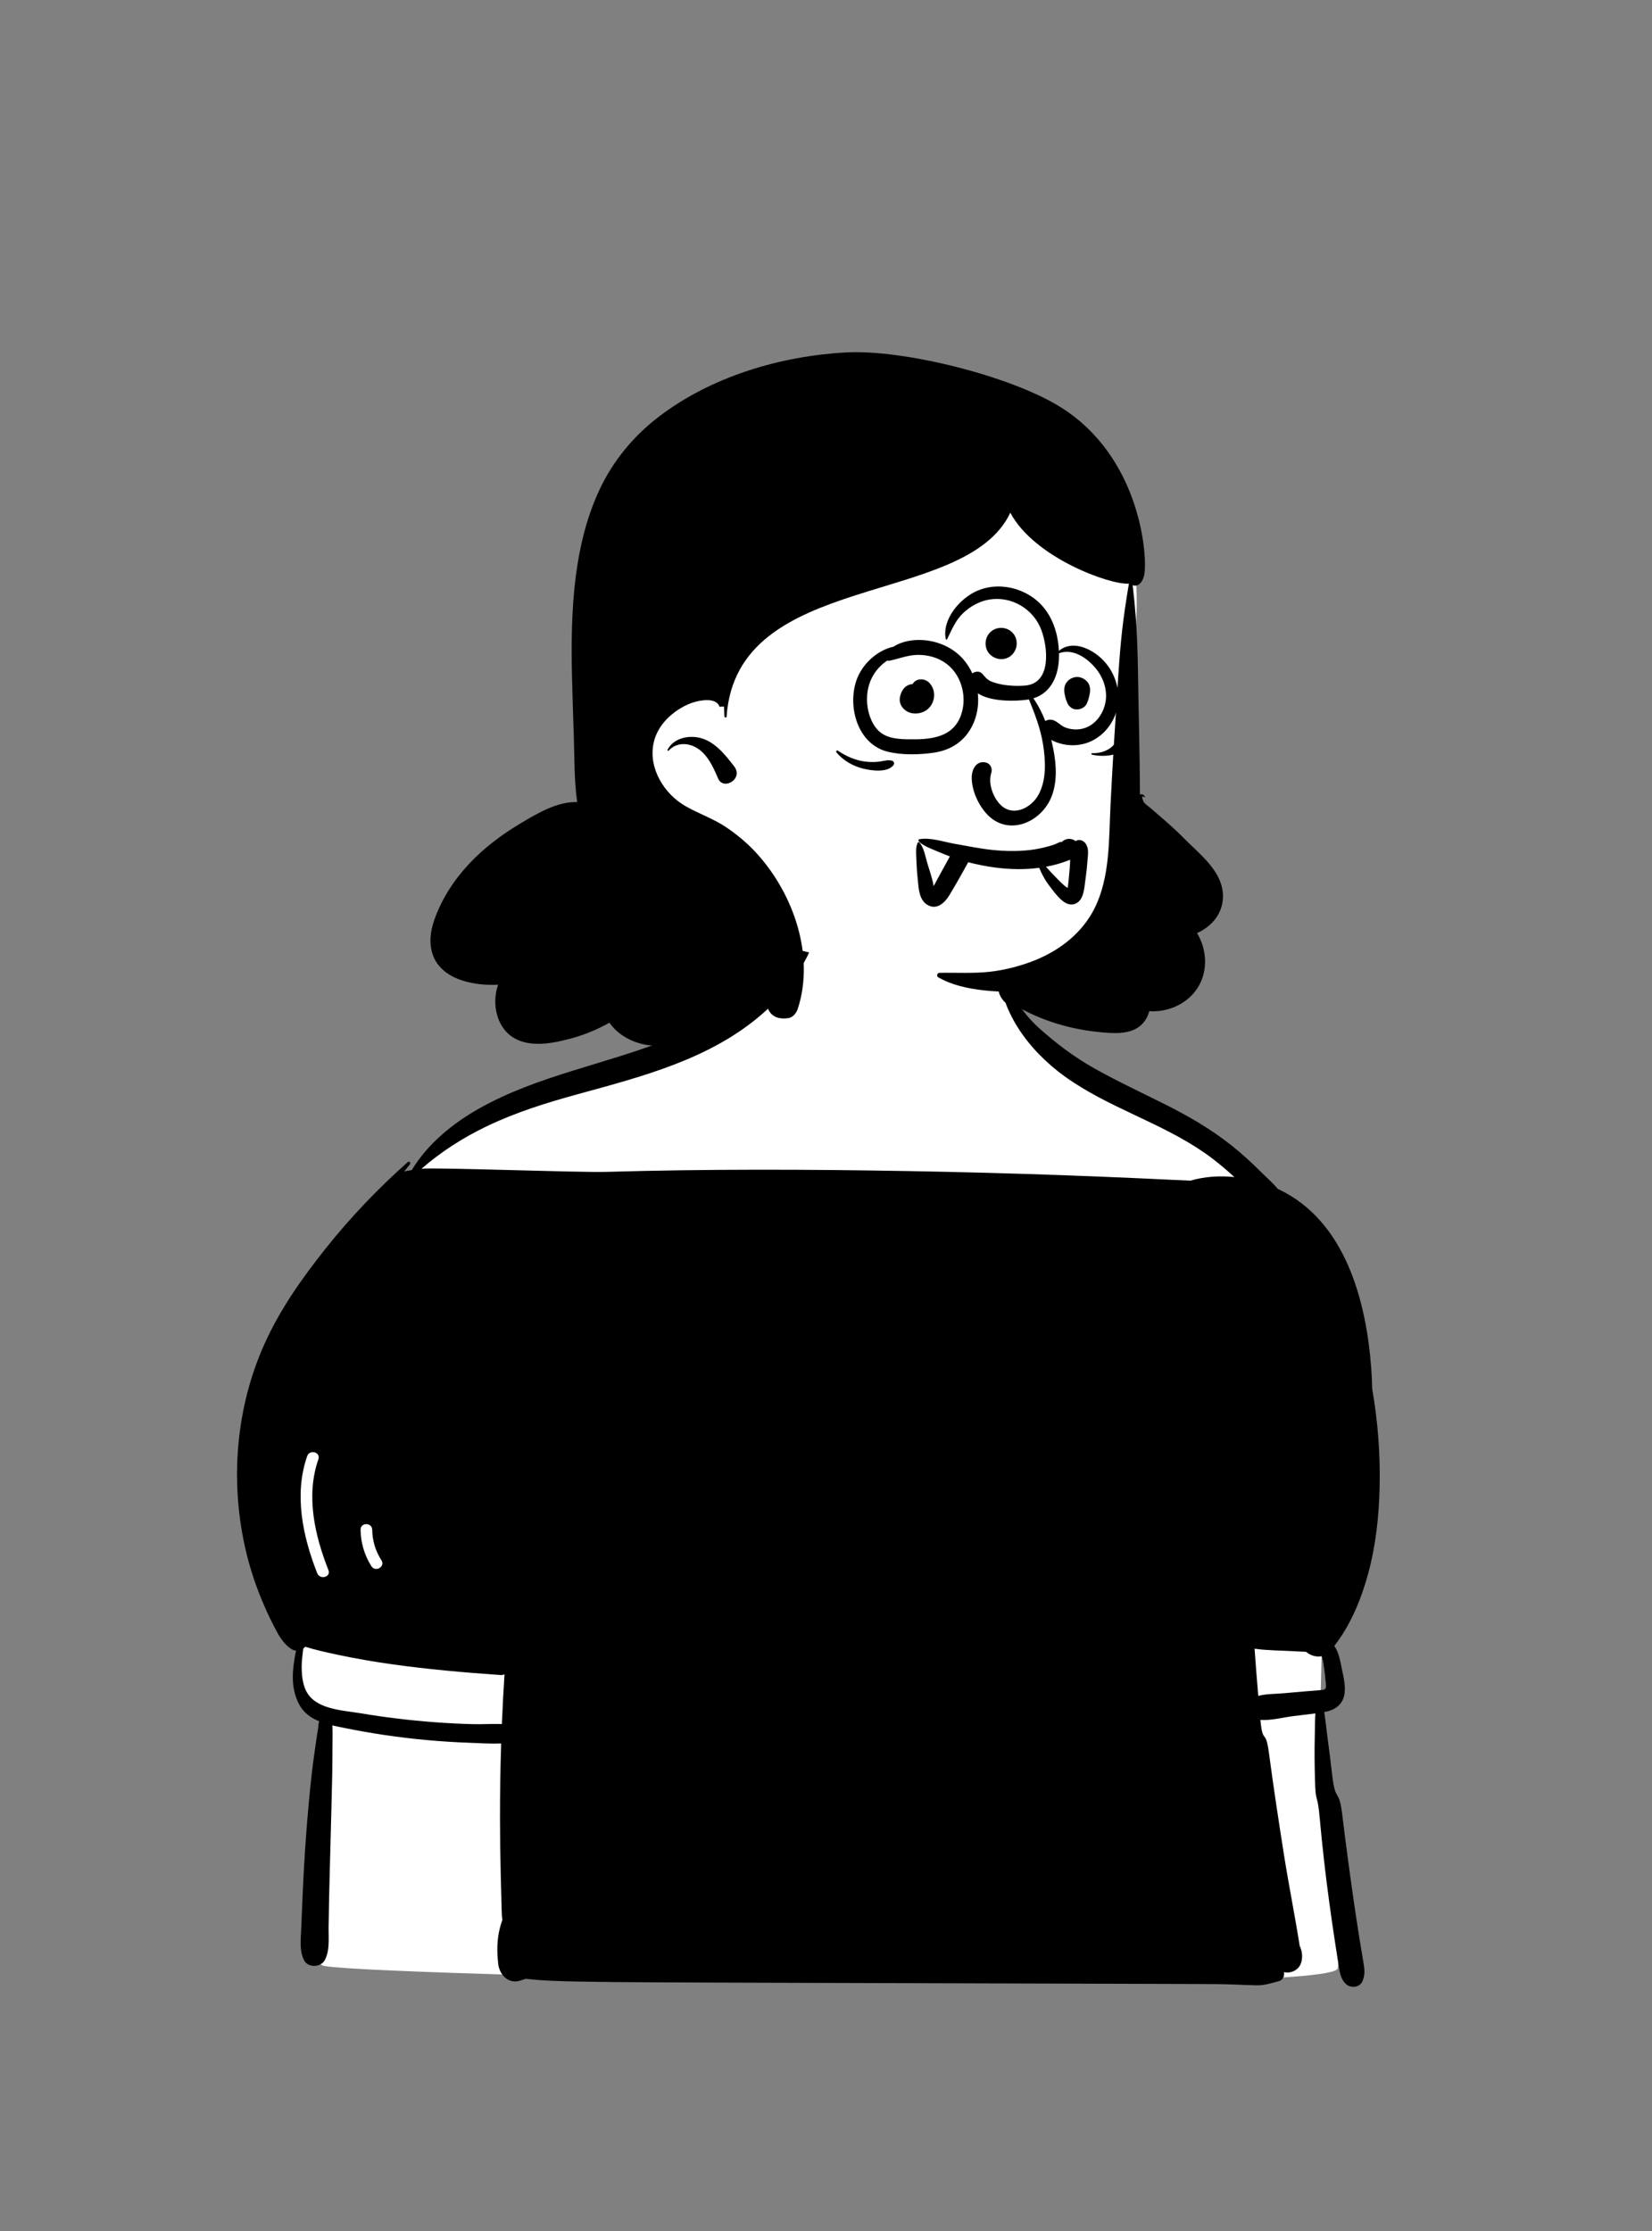 <svg width="240" height="324" viewBox="0 0 240 324" fill="none" xmlns="http://www.w3.org/2000/svg">
<rect x="0" y="0" width="240" height="324" fill="#808080" stroke="none"/>
<path fill-rule="evenodd" clip-rule="evenodd" d="M192.796 271.477C192.283 266.715 191.967 261.919 191.786 257.133C191.605 252.353 191.842 247.514 191.946 242.732C192.158 233.003 192.502 223.252 191.728 213.539C190.996 204.359 189.316 195.243 186.666 186.422C185.375 182.127 184.015 177.658 181.892 173.689C179.757 169.698 176.375 167.041 172.661 164.604C168.706 162.009 164.783 159.365 160.844 156.746C157.537 154.548 151.586 151.989 148.873 149.051C146.018 145.958 145.481 138.293 143.58 134.63C141.729 131.062 136.488 128.735 132.452 128.735C125.772 128.735 120.711 128.393 115.219 134.574C112.478 137.659 114.659 140.777 111.786 143.737C109.145 146.458 102.392 149.255 98.988 150.834C94.911 152.726 90.732 154.396 86.492 155.883C82.166 157.401 77.732 158.532 73.383 159.964C69.213 161.336 63.769 166.995 60.533 169.988C57.524 172.772 56.777 172.46 54.489 175.841C49.469 183.262 44.443 190.768 40.445 198.803C38.453 202.805 36.525 207.015 35.803 211.459C35.032 216.2 35.796 220.781 37.046 225.371C38.318 230.042 42.358 234.489 43.674 239.149C44.281 241.296 42.199 243.639 43.157 245.662C43.635 246.673 44.237 247.572 44.923 248.453C45.451 249.131 47.512 248.981 47.779 249.811C48.048 250.65 46.557 252.39 46.535 253.258C46.503 254.501 46.454 255.743 46.413 256.985L46.172 264.328C46.014 269.154 45.856 273.979 45.698 278.805C45.646 280.38 45.57 281.919 45.948 283.414C45.812 283.287 45.682 283.15 45.564 282.995C45.218 282.543 44.483 282.926 44.777 283.456C45.268 284.338 45.973 284.96 46.802 285.406C47.765 286.827 193.629 289.999 194.347 285.846C194.75 283.516 194.017 281.022 193.724 278.706C193.419 276.295 193.056 273.894 192.796 271.477Z" fill="white"/>
<path fill-rule="evenodd" clip-rule="evenodd" d="M44.625 211.468C44.982 210.445 46.614 210.888 46.255 211.917C44.408 217.21 45.718 222.971 47.715 228.024C48.116 229.038 46.481 229.473 46.086 228.473C43.985 223.158 42.685 217.027 44.625 211.468ZM57.012 241.704C62.222 242.437 67.436 242.889 72.682 243.255C72.916 243.272 73.119 243.236 73.294 243.16C73.138 245.563 73.011 247.968 72.912 250.373C71.482 250.333 70.022 250.428 68.604 250.39C66.751 250.339 64.901 250.246 63.052 250.105C59.473 249.834 55.901 249.403 52.362 248.807C51.039 248.585 49.36 248.45 47.854 248.01C46.43 247.594 45.162 246.905 44.496 245.607C43.93 244.508 43.827 243.162 43.827 241.947C43.827 241.11 43.971 240.26 44.057 239.417C44.165 239.341 44.262 239.25 44.34 239.149C45.912 239.645 47.543 239.994 49.14 240.332C51.741 240.886 54.38 241.334 57.012 241.704ZM54.074 222.162C54.102 223.777 54.549 225.244 55.419 226.604C56.007 227.525 54.543 228.372 53.959 227.458C52.936 225.856 52.417 224.059 52.383 222.162C52.364 221.071 54.054 221.075 54.074 222.162ZM187.622 239.784C188.327 239.824 189.037 239.848 189.744 239.886C190.369 240.42 191.233 240.693 192.022 240.523C192.049 240.592 192.074 240.668 192.096 240.757C192.236 241.3 192.305 241.883 192.386 242.437C192.466 242.982 192.527 243.532 192.57 244.081C192.591 244.358 192.724 244.984 192.555 245.225C192.403 245.442 192.067 245.423 191.834 245.451C191.209 245.518 190.575 245.55 189.946 245.603C188.756 245.707 187.567 245.81 186.379 245.914C185.215 246.015 183.937 245.984 182.798 246.29C182.604 244.005 182.427 241.721 182.262 239.434C184.026 239.694 185.87 239.687 187.622 239.784ZM39.709 235.995C40.419 237.367 41.074 238.715 42.432 239.539C42.61 239.645 42.808 239.702 43.011 239.717C42.859 240.37 42.764 241.038 42.679 241.655C42.494 243.014 42.453 244.419 42.794 245.759C43.125 247.063 43.675 248.228 44.752 249.063C45.253 249.452 45.8 249.748 46.375 249.982C46.277 250.255 46.22 250.526 46.25 250.824C46.113 251.514 46.022 252.218 45.922 252.892C45.705 254.389 45.487 255.887 45.316 257.392C44.974 260.385 44.706 263.378 44.48 266.381C44.254 269.376 44.091 272.375 43.956 275.376C43.886 276.91 43.825 278.445 43.767 279.981C43.711 281.56 43.455 283.175 44.152 284.64C44.714 285.823 46.613 285.755 47.196 284.64C47.936 283.221 47.718 281.537 47.737 279.981C47.756 278.517 47.782 277.05 47.813 275.585C47.877 272.586 47.97 269.589 48.044 266.59C48.115 263.663 48.204 260.738 48.263 257.811C48.293 256.278 48.295 254.746 48.303 253.214C48.308 252.364 48.344 251.458 48.28 250.572C48.808 250.696 49.341 250.802 49.867 250.91C53.883 251.734 57.941 252.334 62.025 252.706C64.077 252.892 66.134 253.023 68.192 253.098C69.705 253.152 71.272 253.258 72.808 253.201C72.688 256.87 72.633 260.541 72.639 264.213C72.644 266.861 72.68 269.509 72.745 272.157C72.781 273.55 72.811 274.943 72.853 276.335C72.872 276.961 72.872 277.593 72.914 278.216C72.927 278.411 72.954 278.599 72.99 278.785C72.851 279.18 72.734 279.571 72.639 279.937C72.175 281.712 72.175 283.418 72.382 285.227C72.559 286.761 73.85 288.184 75.555 287.645C75.832 287.558 76.108 287.467 76.383 287.374C78.893 287.66 81.418 287.725 83.963 287.774C87.684 287.846 91.406 287.869 95.129 287.888C102.43 287.926 109.734 287.945 117.037 287.966C131.714 288.008 146.391 288.048 161.068 288.091C165.141 288.104 169.214 288.114 173.287 288.127C175.396 288.133 177.5 288.135 179.606 288.216C180.589 288.254 181.573 288.306 182.556 288.321C183.694 288.34 184.702 288.012 185.79 287.715C186.405 287.543 186.648 286.926 186.517 286.404C187.501 286.639 188.695 286.14 189.031 285.031C189.276 284.225 189.185 283.352 188.82 282.606V282.604C188.114 278.147 187.218 273.71 186.515 269.251C185.744 264.367 185.002 259.472 184.349 254.569C183.859 250.866 183.456 253.491 183.107 249.771C184.626 249.889 186.344 249.426 187.848 249.23C188.927 249.09 190.015 248.978 191.097 248.83C191.017 249.921 191.04 251.033 191.011 252.079C190.953 254.156 190.979 256.225 191.032 258.303C191.133 262.312 191.359 259.979 191.72 263.971C192.086 267.993 192.534 272.001 193.077 276.004C193.356 278.064 193.653 280.123 193.968 282.179C194.114 283.139 194.264 284.096 194.418 285.056C194.602 286.186 194.661 287.258 195.508 288.108C196.153 288.752 197.469 288.697 197.896 287.799C198.437 286.664 198.191 285.692 197.991 284.5C197.828 283.542 197.672 282.585 197.518 281.628C197.188 279.575 196.875 277.521 196.582 275.465C196.015 271.502 195.481 267.533 195.003 263.559C194.522 259.554 194.023 261.894 193.55 257.889C193.311 255.868 193.072 253.852 192.794 251.838C192.652 250.802 192.563 249.699 192.377 248.632C192.437 248.623 192.496 248.613 192.555 248.602C193.839 248.367 194.936 247.642 195.259 246.319C195.568 245.053 195.2 243.597 194.94 242.355C194.718 241.296 194.518 239.945 193.837 239.038C196.237 235.98 197.798 232.132 198.793 228.432C199.878 224.401 200.332 220.194 200.428 216.029C200.54 211.203 200.176 206.406 199.349 201.687C199.33 200.687 199.284 199.688 199.21 198.69C198.483 188.892 195.432 177.295 185.761 172.717C185.722 172.698 185.682 172.681 185.642 172.664C184.884 171.757 183.937 170.941 183.172 170.179C181.818 168.826 180.403 167.532 178.903 166.34C175.932 163.98 172.675 162.094 169.288 160.397C165.863 158.679 162.388 157.066 159.041 155.192C156.126 153.556 153.502 151.586 151.011 149.362C148.212 146.862 146.22 143.491 145.438 139.812C145.398 139.619 145.113 139.672 145.108 139.856C144.903 146.6 149.454 152.56 154.691 156.331C160.953 160.835 168.515 162.967 174.865 167.334C176.444 168.418 177.92 169.642 179.325 170.941C177.172 170.722 174.982 170.861 172.964 171.457C172.17 171.408 171.371 171.394 170.575 171.356C168.753 171.265 166.93 171.18 165.107 171.1C161.391 170.935 157.672 170.785 153.954 170.654C146.659 170.396 139.362 170.202 132.065 170.073C117.401 169.813 102.718 169.762 88.056 170.187C84.079 170.301 63.172 169.509 61.237 169.732C64.083 167.268 67.206 165.256 70.639 163.601C74.934 161.536 79.373 160.158 83.959 158.899C93.405 156.305 103.214 153.805 110.773 147.217C112.651 145.579 114.32 143.696 115.687 141.61C116.993 139.619 118.444 137.07 118.48 134.642C118.506 132.918 116.106 132.29 115.252 133.767C114.722 134.682 114.46 135.686 114.027 136.646C113.596 137.597 113.084 138.514 112.516 139.391C111.399 141.116 110.013 142.654 108.504 144.043C105.289 147.006 101.393 149.177 97.362 150.819C88.21 154.545 78.2 156.117 69.527 161.029C65.733 163.178 62.101 166.144 59.822 169.927C59.454 169.984 59.089 170.052 58.723 170.128C58.996 169.783 59.27 169.439 59.547 169.096C59.729 168.872 59.448 168.577 59.226 168.775C54.914 172.613 50.942 176.758 47.342 181.276C43.898 185.601 40.687 190.132 38.414 195.196C34.328 204.293 33.428 214.697 35.539 224.424C36.113 227.074 36.925 229.669 37.958 232.178C38.49 233.474 39.067 234.75 39.709 235.995Z" fill="black"/>
<path fill-rule="evenodd" clip-rule="evenodd" d="M161.371 73.46C155.022 64.717 143.331 62.203 133.192 64.329C113.371 67.943 94.434 83.071 90.932 103.645C85.468 116.092 88.957 135.696 104.848 137.161C107.11 137.289 109.351 136.768 111.617 137.049C125.449 139.259 141.794 148.721 154.038 137.563C154.652 138.002 155.46 138.215 156.148 137.949C161.36 135.934 161.605 130.106 162.049 125.315C162.623 119.124 163.161 112.93 163.663 106.733C163.843 96.047 168.077 82.693 161.371 73.46Z" fill="white"/>
<path fill-rule="evenodd" clip-rule="evenodd" d="M122.943 51.182C131.288 50.738 146.665 54.562 153.945 59.045C165.807 66.349 166.726 80.919 166.242 83.438C166.059 84.4 165.471 85.289 164.552 84.994C165.332 91.613 165.271 95.396 165.402 102.054L165.492 106.499C165.55 109.462 165.6 112.425 165.613 115.39C165.913 115.278 166.209 115.415 166.319 115.703C166.346 115.773 166.251 115.811 166.204 115.771C165.676 115.31 166.052 116.36 166.234 116.574C166.485 116.867 166.904 117.144 167.197 117.396L167.995 118.087L168.792 118.776C169.823 119.665 170.819 120.556 171.78 121.514L172.042 121.777C173.793 123.557 175.988 125.279 177.078 127.581C178.12 129.779 177.799 132.27 176.069 134.023C175.439 134.659 174.704 135.145 173.905 135.513C175.327 137.855 175.534 140.951 174.051 143.36C172.566 145.778 169.709 147.044 166.959 146.85C166.874 147.194 166.743 147.53 166.57 147.849C165.479 149.854 163.31 150.115 161.252 150.007L161.172 150.003C156.541 149.736 152.085 148.576 148.029 146.321C146.622 146.416 145.367 145.26 145.092 143.992C144.353 143.965 143.609 143.903 142.851 143.816C140.601 143.557 138.294 143.073 136.31 141.929C136.006 141.754 136.147 141.291 136.485 141.282C138.902 141.227 141.321 141.395 143.734 141.133C145.948 140.894 148.308 140.283 150.372 139.452C154.082 137.956 157.264 135.418 159.019 131.901C161.292 127.348 161.085 121.881 161.333 116.935C161.606 111.461 161.944 105.991 162.304 100.523L162.479 97.901C162.829 92.792 163.119 90.058 164.005 84.755C161.333 84.994 150.231 80.996 146.778 74.458C140.226 88.368 107.028 82.675 105.556 104.089C105.543 104.271 105.256 104.22 105.245 104.047L105.218 103.559C105.205 103.318 105.193 103.08 105.184 102.845L105.178 102.61L104.656 102.616C104.656 102.681 104.563 102.705 104.54 102.635C104.047 101.238 101.702 101.688 100.682 102.02C99.763 102.32 98.897 102.781 98.119 103.349C96.558 104.491 95.347 106.027 94.946 107.948C94.183 111.596 96.505 115.312 99.588 117.072C101.531 118.182 103.661 118.899 105.524 120.156C107.17 121.266 108.704 122.565 110.033 124.043C115.297 129.895 118.395 138.772 115.904 146.497C115.714 147.086 115.211 147.76 114.545 147.856C113.445 148.014 112.344 147.854 111.727 146.805C111.486 146.395 111.372 145.928 111.397 145.467C110.971 146.934 109.587 148.384 108.311 148.929C106.572 149.673 104.614 149.451 103.08 148.492L102.886 148.635C100.392 150.472 97.605 152.146 94.409 151.808C92.094 151.563 89.821 150.383 88.54 148.523C86.838 149.481 85.019 150.244 83.142 150.764L82.943 150.818C80.362 151.521 77.069 152.166 74.66 150.738C72.347 149.367 71.578 146.372 72.121 143.871C72.186 143.574 72.269 143.284 72.37 143.003C70.629 143.096 68.89 142.929 67.238 142.418C65.55 141.895 63.94 140.891 63.131 139.264C62.218 137.423 62.462 135.331 63.142 133.456C64.23 130.449 65.979 127.773 68.157 125.442C70.252 123.198 72.778 121.295 75.404 119.708L75.847 119.443C78.211 118.033 81.061 116.38 83.855 116.489C83.846 116.453 83.84 116.419 83.835 116.383C83.413 113.27 83.462 110.096 83.362 106.957C83.271 104.07 83.168 101.183 83.1 98.294C82.99 93.382 83.026 88.449 83.666 83.571C84.235 79.243 85.257 75.022 87.123 71.059C89.081 66.896 92.031 63.343 95.673 60.549C103.316 54.684 113.413 51.689 122.943 51.182ZM96.981 108.874C97.813 107.304 99.708 106.809 101.371 107.092C103.701 107.49 105.286 109.527 106.646 111.28C108.074 113.116 105.095 114.847 104.329 113.068L104.147 112.647C103.531 111.236 102.804 109.748 101.548 108.828C100.213 107.851 98.329 107.708 97.15 109.005C97.065 109.1 96.924 108.978 96.981 108.874Z" fill="black"/>
<path fill-rule="evenodd" clip-rule="evenodd" d="M133.555 121.88C135.088 121.584 136.994 122.228 138.522 122.511L138.636 122.531C140.489 122.855 142.338 123.247 144.211 123.438C146 123.62 147.827 123.653 149.615 123.448C150.475 123.349 151.326 123.18 152.161 122.955C152.518 122.858 152.872 122.75 153.222 122.631L153.261 122.615C153.518 122.509 154.213 122.109 154.205 122.332C154.4 122.107 154.67 121.947 154.965 121.869C155.382 121.759 155.918 121.862 156.267 122.157C156.721 121.798 157.402 122.056 157.706 122.486C158.228 123.225 158.058 124.091 157.991 124.948L157.985 125.023C157.928 125.831 157.84 126.633 157.732 127.435L157.684 127.779C157.516 128.965 157.47 130.92 156.033 131.309C154.897 131.617 153.858 130.447 153.125 129.519L152.725 129.005C152.25 128.403 151.819 127.783 151.471 127.098C151.313 126.786 151.16 126.466 151.028 126.143C151.011 126.102 150.999 126.066 150.986 126.029C148.879 126.312 146.723 126.272 144.611 125.993C143.273 125.817 141.956 125.562 140.658 125.219L140.073 126.278C139.388 127.513 138.693 128.743 137.962 129.95L137.906 130.042C137.222 131.13 136.077 132.22 134.724 131.405C133.512 130.675 133.461 129.016 133.333 127.777C133.248 126.95 133.179 126.117 133.146 125.286L133.134 124.929C133.112 124.123 132.981 123.188 133.291 122.434C133.336 122.324 133.494 122.239 133.589 122.355C134.236 123.142 134.432 124.363 134.712 125.329C135.023 126.405 135.474 127.579 135.636 128.695L135.681 128.616C135.841 128.313 136.003 128.012 136.167 127.711L136.657 126.808C137.097 125.993 137.544 125.183 137.996 124.375C137.48 124.181 136.969 123.973 136.46 123.761L135.305 123.278C134.645 123 133.973 122.685 133.477 122.178C133.389 122.088 133.42 121.906 133.555 121.88ZM155.468 124.857C154.33 125.32 153.153 125.654 151.954 125.876C152.031 125.955 152.109 126.034 152.18 126.117C152.462 126.444 152.762 126.757 153.063 127.068L153.243 127.253C153.704 127.727 154.397 128.506 155.103 128.959L155.142 128.754C155.148 128.719 155.153 128.688 155.155 128.665L155.231 127.992C155.243 127.88 155.255 127.768 155.266 127.656C155.327 127.05 155.375 126.442 155.426 125.835C155.452 125.515 155.459 125.186 155.468 124.857ZM142 85.785C144.71 84.627 147.927 85.174 150.262 86.924C152.651 88.714 153.696 91.625 153.834 94.529C155.723 92.915 158.444 94.136 160.035 95.648C161.872 97.394 162.8 100.027 162.372 102.527C161.946 105.018 160.144 107.215 157.706 107.956C156.54 108.311 155.24 108.319 154.066 107.989C153.668 107.877 153.18 107.703 152.729 107.461C152.754 107.564 152.781 107.668 152.805 107.772C153.391 110.251 153.723 113.037 152.844 115.488C151.432 119.428 146.417 121.633 143.286 118.136C142.057 116.764 141.101 114.614 141.176 112.742C141.215 111.759 141.772 110.621 142.921 110.688C143.813 110.739 144.236 111.486 144.008 112.276L143.994 112.321C143.51 113.831 144.335 116.013 145.531 117.043C147.364 118.623 149.88 117.248 150.883 115.396C152.051 113.238 151.909 110.47 151.535 108.122C151.169 105.816 150.351 103.707 149.483 101.573C149.391 101.59 149.297 101.605 149.202 101.618C147.475 101.853 143.963 101.941 142.055 100.69C142.26 102.621 141.858 104.609 140.761 106.244C139.539 108.066 137.698 109.031 135.556 109.326C133.475 109.614 131.062 109.672 129.008 109.179C124.633 108.128 123.09 102.725 124.413 98.824C125.196 96.517 127.38 94.441 129.808 93.917C131.058 93.094 132.738 92.85 134.181 92.963C136.337 93.131 138.46 94.063 139.904 95.699C140.456 96.324 140.909 97.032 141.259 97.79C141.376 97.697 141.513 97.627 141.668 97.591C141.909 97.534 142.121 97.522 142.357 97.605C142.474 97.647 142.644 97.794 142.746 97.889L142.979 98.163C143.265 98.496 143.537 98.776 144.046 98.983C145.464 99.561 147.388 99.686 148.895 99.568C152.74 99.267 152.256 94.172 151.309 91.554C150.187 88.453 146.971 86.524 143.7 87.075C142.294 87.312 140.953 88.06 139.925 89.038C138.776 90.13 138.284 91.449 137.595 92.831C137.555 92.912 137.414 92.895 137.396 92.804C136.83 89.89 139.515 86.847 142 85.785ZM121.52 109.28C121.403 109.143 121.557 108.901 121.724 109.015C122.949 109.848 124.312 110.449 125.794 110.612C126.49 110.688 127.191 110.693 127.884 110.586C128.475 110.495 129.007 110.315 129.597 110.478C129.91 110.564 129.967 110.928 129.776 111.157C128.885 112.217 126.693 111.934 125.498 111.65C123.952 111.282 122.55 110.491 121.52 109.28ZM162.762 107.344C163.363 106.971 164.08 107.709 163.724 108.306C162.81 109.837 160.162 109.961 158.626 109.595C158.506 109.567 158.534 109.378 158.655 109.381C159.538 109.403 160.336 109.233 161.097 108.773C161.747 108.379 162.134 107.733 162.762 107.344ZM133.404 95.107L133.283 95.108C131.879 95.13 130.592 95.666 129.239 95.949C129.127 95.973 129.014 95.961 128.913 95.924C127.264 97.024 126.128 98.754 125.974 101.03C125.867 102.606 126.252 104.324 127.187 105.617C128.252 107.09 129.968 107.317 131.658 107.361L131.829 107.365C135.023 107.427 138.537 107.238 139.676 103.666C140.518 101.022 139.618 97.813 137.271 96.229C136.132 95.46 134.77 95.105 133.404 95.107ZM159.136 97.003L159.042 96.893C157.789 95.455 155.803 94.146 153.845 94.87L153.851 95.112C153.851 95.153 153.852 95.193 153.852 95.233C153.846 98.01 152.77 100.601 150.127 101.416C150.836 102.428 151.406 103.551 151.862 104.717C152.023 104.612 152.219 104.545 152.446 104.522C153.377 104.428 153.91 105.302 154.717 105.628C155.473 105.934 156.329 106.013 157.127 105.855C158.872 105.51 160.096 104.004 160.525 102.334C161.009 100.446 160.369 98.467 159.136 97.003ZM132.578 99.34C133.16 98.356 134.595 98.499 135.17 99.365L135.198 99.409L135.204 99.401C136.162 100.643 135.699 102.605 134.308 103.304C133.192 103.864 131.772 103.717 131.03 102.627C130.864 102.382 130.757 102.095 130.718 101.804C130.692 101.606 130.707 101.408 130.751 101.211L130.74 101.257C130.762 101.158 130.797 101.002 130.806 100.965C130.904 100.565 131.139 100.135 131.433 99.844C131.736 99.546 132.158 99.364 132.578 99.34ZM156.486 98.318C157.002 98.318 157.459 98.534 157.831 98.876C158.361 99.362 158.434 100.062 158.32 100.726C158.285 100.929 158.237 101.125 158.186 101.324L158.143 101.505C158.135 101.535 158.127 101.565 158.118 101.594C158.086 101.717 158.036 101.831 157.976 101.94C157.755 102.76 156.863 103.168 156.077 102.989C155.706 102.904 155.337 102.597 155.149 102.275C155.087 102.169 155.043 102.063 155.012 101.957L154.859 101.594C154.831 101.507 154.813 101.413 154.79 101.324C154.738 101.125 154.689 100.929 154.653 100.726C154.532 100.04 154.628 99.389 155.142 98.876C155.487 98.531 155.999 98.318 156.486 98.318ZM145.137 91.199C146.031 91.079 146.942 91.496 147.405 92.286C147.806 92.973 147.805 93.897 147.405 94.584L147.371 94.642C146.634 95.908 144.915 96.07 143.88 95.092L143.83 95.045C143.165 94.417 143.015 93.374 143.36 92.558C143.675 91.812 144.335 91.307 145.137 91.199Z" fill="black"/>
</svg>
